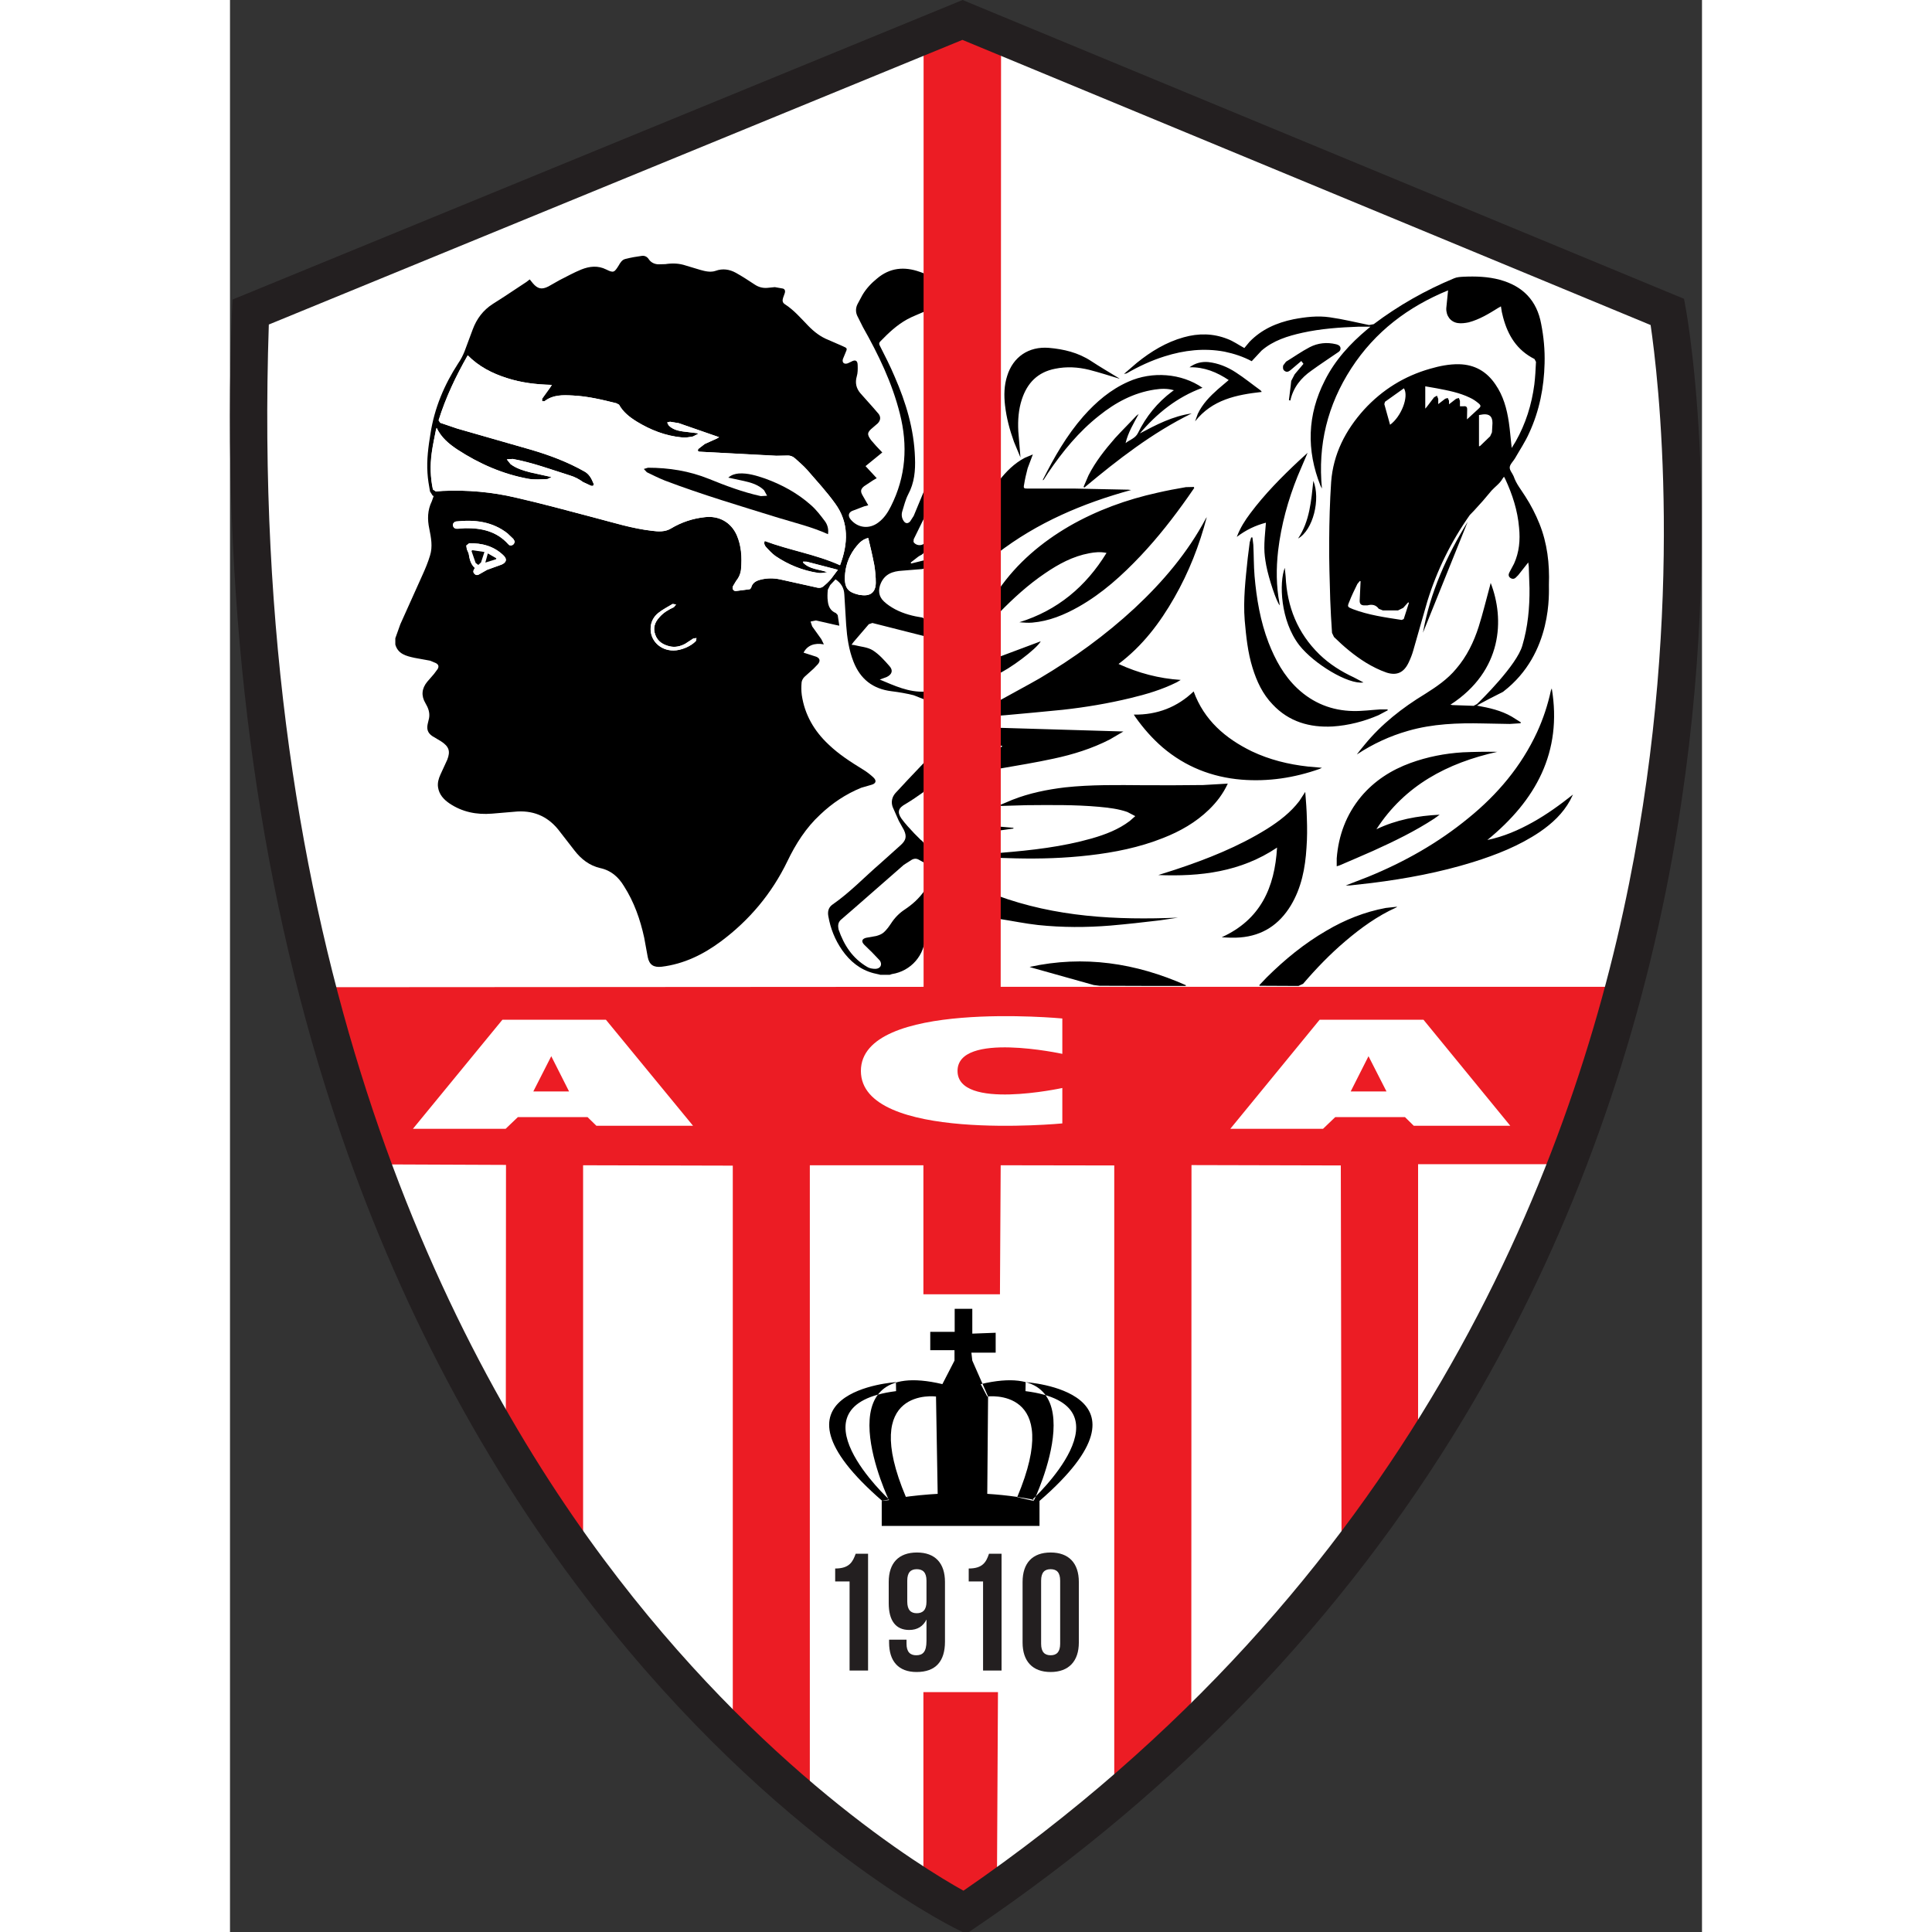 <?xml version="1.0" encoding="UTF-8"?>
<svg xmlns="http://www.w3.org/2000/svg" xmlns:xlink="http://www.w3.org/1999/xlink" width="32px" height="32px" viewBox="0 0 32 42" version="1.1">
<rect x="0" y="0" width="32" height="42" fill="#333333" stroke="none"/>
<g id="surface1">
<path style=" stroke:none;fill-rule:nonzero;fill:rgb(100%,100%,100%);fill-opacity:1;" d="M 0.449 6.785 L 15.926 0.434 L 31.246 6.785 C 31.246 6.785 35.184 28.531 15.973 41.574 C 15.973 41.57 -0.562 33.457 0.449 6.785 Z M 0.449 6.785 "/>
<path style=" stroke:none;fill-rule:nonzero;fill:rgb(0%,0%,0%);fill-opacity:1;" d="M 3.594 14.016 L 3.594 13.875 L 3.703 13.57 L 4.184 12.5 C 4.246 12.363 4.305 12.223 4.348 12.078 C 4.41 11.883 4.371 11.688 4.332 11.492 C 4.289 11.289 4.293 11.09 4.387 10.898 L 4.43 10.777 L 4.41 10.781 L 4.348 10.684 C 4.324 10.551 4.301 10.418 4.293 10.281 C 4.273 9.996 4.312 9.707 4.359 9.422 C 4.445 8.871 4.656 8.367 4.961 7.898 C 5.016 7.82 5.062 7.73 5.098 7.641 L 5.277 7.16 C 5.363 6.93 5.504 6.742 5.711 6.609 L 5.961 6.449 L 6.445 6.129 L 6.516 6.074 L 6.582 6.156 C 6.688 6.281 6.777 6.301 6.922 6.227 L 7.164 6.09 C 7.32 6.012 7.473 5.926 7.637 5.859 C 7.812 5.789 7.996 5.766 8.18 5.859 C 8.34 5.938 8.355 5.922 8.449 5.773 C 8.484 5.711 8.523 5.645 8.598 5.629 C 8.719 5.598 8.836 5.578 8.957 5.562 C 9.016 5.555 9.07 5.582 9.105 5.637 C 9.152 5.707 9.227 5.742 9.309 5.746 L 9.465 5.742 C 9.617 5.719 9.762 5.723 9.91 5.773 L 10.223 5.867 C 10.332 5.898 10.449 5.926 10.559 5.887 C 10.711 5.832 10.859 5.855 10.996 5.93 C 11.137 6.008 11.273 6.098 11.41 6.188 C 11.492 6.242 11.582 6.266 11.68 6.258 L 11.844 6.242 L 12.02 6.273 C 12.062 6.285 12.074 6.324 12.062 6.367 L 12.023 6.477 C 12.004 6.535 12.012 6.582 12.062 6.613 C 12.262 6.742 12.41 6.918 12.57 7.082 C 12.699 7.215 12.84 7.324 13.012 7.391 L 13.324 7.527 C 13.422 7.57 13.422 7.574 13.379 7.672 L 13.324 7.805 C 13.301 7.883 13.352 7.926 13.43 7.898 L 13.504 7.863 C 13.594 7.812 13.645 7.836 13.645 7.941 C 13.648 8.023 13.648 8.109 13.625 8.184 C 13.586 8.32 13.613 8.438 13.699 8.543 L 13.977 8.855 L 14.102 9 C 14.152 9.07 14.141 9.141 14.082 9.203 L 13.973 9.297 C 13.848 9.398 13.844 9.445 13.938 9.57 L 14.043 9.691 L 14.18 9.836 L 13.816 10.133 L 14.059 10.395 L 13.98 10.441 L 13.785 10.57 C 13.707 10.633 13.703 10.684 13.75 10.766 L 13.875 10.984 L 13.785 11.008 L 13.52 11.109 C 13.438 11.152 13.434 11.223 13.496 11.297 C 13.652 11.48 13.898 11.508 14.094 11.359 C 14.219 11.266 14.301 11.141 14.367 11.008 C 14.695 10.359 14.738 9.684 14.562 8.992 C 14.395 8.324 14.098 7.711 13.758 7.109 L 13.633 6.859 C 13.598 6.777 13.602 6.691 13.641 6.613 L 13.75 6.41 C 13.832 6.273 13.941 6.156 14.066 6.055 C 14.344 5.82 14.656 5.789 14.996 5.91 C 15.113 5.949 15.113 5.949 15.113 6.07 L 15.113 6.766 C 14.977 6.828 14.844 6.875 14.723 6.941 C 14.496 7.066 14.316 7.238 14.141 7.418 C 14.109 7.449 14.105 7.473 14.125 7.512 C 14.238 7.734 14.352 7.957 14.449 8.188 C 14.695 8.75 14.871 9.332 14.891 9.953 C 14.902 10.23 14.879 10.496 14.742 10.75 C 14.684 10.863 14.652 10.996 14.613 11.121 C 14.594 11.188 14.602 11.258 14.641 11.32 C 14.68 11.383 14.734 11.391 14.785 11.336 L 14.863 11.215 L 15.074 10.707 L 15.102 10.656 C 15.113 10.828 15.113 10.992 15.109 11.16 L 15.078 11.285 L 14.863 11.723 L 14.859 11.781 C 14.902 11.855 15.016 11.875 15.086 11.82 L 15.105 11.809 C 15.129 11.926 15.125 12.027 14.992 12.082 L 14.957 12.105 L 14.797 12.23 L 14.809 12.25 L 15.109 12.176 L 15.109 12.355 L 15.047 12.371 L 14.613 12.406 C 14.406 12.418 14.238 12.477 14.148 12.68 C 14.086 12.824 14.098 12.965 14.215 13.074 C 14.289 13.145 14.375 13.199 14.461 13.246 C 14.648 13.344 14.848 13.395 15.055 13.426 L 15.109 13.465 L 15.113 13.828 L 15.074 13.824 L 13.965 13.543 L 13.887 13.57 L 13.555 13.957 L 13.512 14.016 L 13.57 14.023 C 13.707 14.059 13.859 14.066 13.973 14.137 C 14.109 14.223 14.227 14.355 14.336 14.48 C 14.422 14.574 14.391 14.664 14.273 14.719 L 14.125 14.773 C 14.445 14.906 14.754 15.055 15.109 15.035 L 15.109 15.211 L 14.859 15.113 C 14.703 15.074 14.543 15.047 14.383 15.027 C 13.973 14.977 13.703 14.762 13.555 14.387 C 13.453 14.129 13.414 13.855 13.395 13.586 L 13.355 12.922 C 13.348 12.781 13.285 12.676 13.164 12.594 L 13.047 12.719 L 12.996 12.82 C 12.988 12.902 12.984 12.988 12.996 13.07 C 13.008 13.184 13.055 13.281 13.172 13.328 L 13.211 13.371 L 13.246 13.602 L 13.168 13.586 L 12.738 13.488 L 12.621 13.512 L 12.656 13.617 L 12.855 13.895 L 12.91 14.008 C 12.699 13.969 12.547 14.035 12.469 14.188 L 12.746 14.277 C 12.828 14.312 12.836 14.371 12.781 14.438 L 12.688 14.535 L 12.488 14.715 C 12.457 14.746 12.43 14.793 12.426 14.836 C 12.418 14.926 12.418 15.02 12.43 15.109 C 12.492 15.535 12.699 15.891 13.012 16.184 C 13.234 16.398 13.496 16.566 13.758 16.727 C 13.84 16.777 13.918 16.836 13.988 16.902 C 14.062 16.973 14.043 17.035 13.941 17.062 L 13.723 17.125 C 13.387 17.262 13.09 17.461 12.828 17.711 C 12.52 17.996 12.297 18.348 12.117 18.723 C 11.781 19.418 11.297 20 10.672 20.465 C 10.289 20.75 9.867 20.957 9.383 21.016 C 9.211 21.035 9.117 20.977 9.082 20.809 L 9.004 20.383 C 8.918 19.988 8.785 19.609 8.566 19.266 C 8.445 19.066 8.285 18.922 8.047 18.871 C 7.812 18.816 7.633 18.676 7.488 18.488 L 7.176 18.086 C 6.945 17.773 6.641 17.621 6.25 17.641 L 5.695 17.688 C 5.359 17.715 5.047 17.652 4.77 17.465 C 4.645 17.379 4.547 17.273 4.523 17.117 C 4.508 17.02 4.535 16.926 4.574 16.84 L 4.723 16.516 C 4.797 16.328 4.758 16.227 4.59 16.117 L 4.395 16 C 4.301 15.934 4.273 15.855 4.297 15.742 L 4.328 15.609 C 4.348 15.492 4.309 15.387 4.25 15.289 C 4.152 15.125 4.168 14.969 4.285 14.824 L 4.434 14.652 L 4.512 14.547 C 4.547 14.492 4.535 14.445 4.473 14.414 L 4.352 14.363 L 4.012 14.301 C 3.832 14.262 3.652 14.219 3.594 14.012 Z M 4.492 9.301 L 4.48 9.34 C 4.445 9.508 4.41 9.68 4.387 9.852 C 4.352 10.113 4.355 10.379 4.414 10.641 L 4.477 10.684 L 4.625 10.672 C 5.164 10.648 5.695 10.695 6.219 10.816 C 6.793 10.949 7.359 11.105 7.926 11.254 C 8.34 11.359 8.746 11.488 9.172 11.539 C 9.312 11.555 9.457 11.566 9.586 11.488 C 9.816 11.352 10.062 11.27 10.328 11.242 C 10.633 11.207 10.895 11.355 11.02 11.633 C 11.121 11.867 11.133 12.113 11.113 12.363 C 11.102 12.465 11.066 12.551 11 12.633 L 10.934 12.742 C 10.914 12.801 10.941 12.852 11.004 12.848 L 11.301 12.809 L 11.328 12.781 C 11.355 12.668 11.441 12.625 11.539 12.598 C 11.676 12.566 11.816 12.566 11.953 12.594 L 12.77 12.773 C 12.809 12.785 12.859 12.777 12.887 12.754 C 12.953 12.707 13.012 12.648 13.066 12.586 L 13.215 12.387 L 12.539 12.211 L 12.461 12.207 L 12.457 12.227 C 12.602 12.375 12.805 12.371 12.984 12.438 C 12.918 12.449 12.848 12.465 12.785 12.453 C 12.445 12.402 12.137 12.277 11.855 12.086 C 11.781 12.031 11.715 11.961 11.652 11.891 C 11.621 11.859 11.602 11.809 11.625 11.758 C 12.164 11.961 12.734 12.047 13.262 12.285 C 13.438 11.82 13.461 11.363 13.156 10.945 C 12.973 10.688 12.754 10.453 12.547 10.215 C 12.465 10.121 12.371 10.043 12.281 9.961 C 12.23 9.918 12.172 9.898 12.102 9.902 L 11.875 9.906 L 10.215 9.82 C 10.172 9.82 10.156 9.789 10.188 9.754 L 10.32 9.652 L 10.59 9.531 L 10.633 9.504 L 9.754 9.199 L 9.566 9.168 L 9.504 9.184 L 9.535 9.246 C 9.617 9.332 9.73 9.363 9.844 9.379 L 10.164 9.418 L 10.172 9.434 L 10.066 9.488 C 9.988 9.504 9.906 9.516 9.832 9.512 C 9.469 9.477 9.141 9.348 8.836 9.16 C 8.684 9.066 8.547 8.957 8.457 8.797 L 8.398 8.766 C 8.086 8.688 7.773 8.613 7.453 8.598 C 7.234 8.586 7.02 8.582 6.836 8.723 L 6.785 8.723 L 6.785 8.668 L 6.965 8.418 L 6.996 8.367 C 6.656 8.359 6.332 8.32 6.02 8.219 C 5.699 8.117 5.41 7.969 5.168 7.727 C 4.91 8.18 4.691 8.641 4.535 9.137 L 4.57 9.191 L 4.938 9.316 L 6.559 9.781 C 6.957 9.898 7.34 10.043 7.703 10.25 C 7.809 10.305 7.859 10.402 7.898 10.5 C 7.922 10.547 7.895 10.574 7.848 10.559 L 7.676 10.48 C 7.59 10.418 7.496 10.367 7.391 10.336 C 6.98 10.207 6.574 10.055 6.145 9.977 L 6.02 9.984 L 6.102 10.09 C 6.227 10.184 6.379 10.23 6.527 10.266 L 6.992 10.371 L 6.902 10.414 C 6.766 10.418 6.629 10.43 6.496 10.41 C 5.934 10.309 5.418 10.082 4.945 9.773 C 4.762 9.652 4.594 9.516 4.492 9.301 Z M 13.875 11.695 C 13.766 11.719 13.688 11.789 13.621 11.871 C 13.48 12.043 13.395 12.242 13.371 12.461 C 13.336 12.809 13.449 12.875 13.688 12.934 L 13.707 12.934 C 13.918 12.969 14.035 12.879 14.039 12.668 C 14.039 12.539 14.027 12.41 14.004 12.281 C 13.973 12.09 13.922 11.898 13.875 11.695 Z M 5.324 12.348 C 5.289 12.395 5.273 12.441 5.32 12.48 C 5.355 12.512 5.391 12.504 5.426 12.48 L 5.59 12.387 L 5.906 12.273 C 6.016 12.223 6.027 12.152 5.941 12.07 C 5.734 11.871 5.48 11.805 5.199 11.812 L 5.137 11.859 L 5.148 11.938 L 5.188 12.031 C 5.207 12.145 5.227 12.262 5.324 12.348 Z M 6.188 11.766 L 6.156 11.715 L 6.031 11.594 C 5.703 11.34 5.32 11.293 4.918 11.336 C 4.871 11.344 4.836 11.387 4.848 11.43 C 4.859 11.477 4.895 11.5 4.949 11.496 L 5.109 11.484 C 5.469 11.477 5.797 11.551 6.047 11.828 L 6.07 11.852 C 6.125 11.875 6.188 11.836 6.188 11.766 Z M 9.641 14.141 C 9.805 14.141 10.02 14.051 10.129 13.934 L 10.141 13.871 L 10.074 13.879 L 9.895 13.996 C 9.793 14.051 9.68 14.078 9.562 14.051 C 9.418 14.016 9.301 13.949 9.246 13.801 C 9.191 13.656 9.234 13.531 9.332 13.422 C 9.418 13.32 9.531 13.254 9.652 13.199 L 9.699 13.141 L 9.625 13.129 C 9.52 13.191 9.406 13.25 9.312 13.324 C 9.215 13.402 9.156 13.508 9.145 13.637 C 9.125 13.918 9.348 14.141 9.641 14.141 Z M 9.641 14.141 "/>
<path style=" stroke:none;fill-rule:nonzero;fill:rgb(0%,0%,0%);fill-opacity:1;" d="M 14.129 21.188 L 13.988 21.156 C 13.695 21.078 13.477 20.898 13.305 20.652 C 13.152 20.43 13.055 20.188 13.008 19.922 C 12.988 19.82 13.008 19.727 13.098 19.664 C 13.477 19.402 13.793 19.066 14.137 18.77 L 14.586 18.367 C 14.695 18.266 14.715 18.184 14.652 18.047 L 14.539 17.844 L 14.406 17.543 C 14.367 17.434 14.391 17.328 14.465 17.242 L 14.73 16.957 L 15.105 16.562 L 15.113 16.609 L 15.113 17.133 L 15.07 17.223 C 14.945 17.312 14.82 17.398 14.688 17.477 C 14.531 17.562 14.496 17.652 14.598 17.797 C 14.68 17.91 14.777 18.012 14.875 18.117 L 15.016 18.258 C 15.098 18.316 15.125 18.395 15.117 18.496 L 15.113 18.766 L 14.984 18.695 C 14.93 18.66 14.875 18.66 14.82 18.691 L 14.648 18.801 L 13.559 19.754 L 13.293 19.984 C 13.234 20.031 13.215 20.09 13.223 20.16 L 13.23 20.207 C 13.348 20.547 13.531 20.832 13.852 21.02 C 13.902 21.051 13.969 21.062 14.031 21.062 C 14.141 21.059 14.188 20.969 14.125 20.879 L 13.957 20.703 L 13.785 20.535 C 13.719 20.465 13.738 20.41 13.828 20.387 L 14.047 20.348 C 14.105 20.332 14.168 20.309 14.211 20.27 C 14.273 20.215 14.324 20.145 14.371 20.074 C 14.449 19.953 14.551 19.848 14.672 19.77 C 14.836 19.66 14.98 19.531 15.094 19.367 L 15.113 19.355 L 15.113 20.336 C 15.113 20.758 14.805 21.113 14.387 21.176 L 14.344 21.191 L 14.129 21.191 Z M 14.129 21.188 "/>
<path style=" stroke:none;fill-rule:nonzero;fill:rgb(100%,100%,100%);fill-opacity:1;" d="M 4.492 9.301 C 4.594 9.516 4.762 9.652 4.941 9.773 C 5.418 10.082 5.93 10.309 6.492 10.41 C 6.625 10.434 6.766 10.422 6.902 10.414 L 6.988 10.371 L 6.527 10.27 C 6.375 10.23 6.223 10.184 6.098 10.09 L 6.016 9.988 L 6.145 9.977 C 6.574 10.055 6.98 10.207 7.391 10.336 C 7.496 10.367 7.59 10.418 7.676 10.48 L 7.844 10.559 C 7.895 10.574 7.922 10.547 7.898 10.5 C 7.855 10.398 7.805 10.305 7.703 10.246 C 7.34 10.043 6.953 9.898 6.559 9.781 L 4.938 9.316 L 4.57 9.191 L 4.535 9.137 C 4.688 8.641 4.91 8.176 5.168 7.723 C 5.41 7.969 5.699 8.117 6.02 8.219 C 6.332 8.32 6.656 8.359 6.996 8.367 L 6.965 8.418 L 6.785 8.668 L 6.785 8.723 L 6.836 8.723 C 7.02 8.578 7.234 8.586 7.449 8.598 C 7.773 8.613 8.086 8.688 8.398 8.766 L 8.457 8.797 C 8.543 8.957 8.684 9.066 8.832 9.16 C 9.141 9.348 9.469 9.477 9.828 9.508 C 9.906 9.516 9.988 9.504 10.066 9.488 L 10.172 9.434 L 10.164 9.418 L 9.84 9.379 C 9.727 9.363 9.617 9.332 9.535 9.246 L 9.504 9.184 L 9.566 9.168 L 9.754 9.199 L 10.633 9.504 L 10.586 9.531 L 10.32 9.652 L 10.188 9.754 C 10.156 9.789 10.172 9.82 10.215 9.82 L 11.875 9.91 L 12.102 9.906 C 12.172 9.898 12.23 9.918 12.281 9.965 C 12.371 10.047 12.465 10.125 12.547 10.215 C 12.754 10.457 12.969 10.691 13.156 10.949 C 13.457 11.363 13.438 11.82 13.262 12.289 C 12.734 12.051 12.164 11.965 11.625 11.762 C 11.602 11.812 11.621 11.859 11.652 11.891 C 11.715 11.961 11.781 12.031 11.855 12.086 C 12.137 12.277 12.445 12.402 12.781 12.457 C 12.848 12.465 12.918 12.453 12.984 12.438 C 12.801 12.375 12.598 12.379 12.457 12.23 L 12.461 12.211 L 12.539 12.211 L 13.215 12.387 L 13.062 12.59 C 13.012 12.648 12.949 12.707 12.887 12.758 C 12.859 12.777 12.809 12.785 12.77 12.777 L 11.953 12.594 C 11.816 12.566 11.676 12.566 11.539 12.602 C 11.438 12.625 11.352 12.668 11.328 12.781 L 11.301 12.809 L 11 12.848 C 10.941 12.852 10.914 12.805 10.934 12.746 L 11 12.633 C 11.062 12.555 11.102 12.469 11.109 12.367 C 11.129 12.117 11.117 11.871 11.016 11.637 C 10.891 11.355 10.633 11.207 10.324 11.242 C 10.059 11.27 9.812 11.352 9.582 11.492 C 9.457 11.566 9.312 11.559 9.172 11.539 C 8.746 11.492 8.336 11.363 7.926 11.254 C 7.355 11.105 6.789 10.949 6.215 10.82 C 5.695 10.695 5.16 10.648 4.621 10.672 L 4.473 10.684 L 4.41 10.641 C 4.355 10.379 4.348 10.117 4.383 9.852 C 4.406 9.68 4.445 9.512 4.477 9.34 Z M 10.832 10.383 L 11.176 10.457 C 11.336 10.492 11.488 10.539 11.609 10.656 L 11.676 10.777 L 11.539 10.785 C 11.148 10.699 10.777 10.559 10.41 10.41 C 9.984 10.238 9.543 10.168 9.086 10.168 L 8.996 10.195 L 9.062 10.266 C 9.188 10.328 9.316 10.395 9.449 10.445 C 10.262 10.754 11.094 11 11.926 11.258 C 12.285 11.371 12.656 11.461 13 11.613 C 13.016 11.512 12.992 11.41 12.934 11.332 C 12.84 11.211 12.746 11.086 12.629 10.98 C 12.336 10.723 11.996 10.535 11.629 10.406 C 11.445 10.34 11.258 10.285 11.062 10.293 C 10.98 10.301 10.906 10.32 10.832 10.383 Z M 13.875 11.695 C 13.922 11.898 13.969 12.09 14.008 12.285 C 14.027 12.41 14.039 12.539 14.039 12.668 C 14.039 12.879 13.918 12.969 13.707 12.934 L 13.691 12.934 C 13.449 12.879 13.34 12.809 13.375 12.461 C 13.395 12.242 13.48 12.043 13.621 11.875 C 13.688 11.789 13.766 11.719 13.875 11.695 Z M 5.324 12.348 C 5.227 12.262 5.207 12.145 5.188 12.031 L 5.148 11.938 L 5.137 11.859 L 5.199 11.809 C 5.477 11.805 5.73 11.871 5.941 12.07 C 6.027 12.148 6.016 12.223 5.906 12.273 L 5.59 12.387 L 5.426 12.48 C 5.391 12.504 5.352 12.512 5.32 12.48 C 5.273 12.441 5.289 12.395 5.324 12.348 Z M 5.531 12 L 5.27 11.961 L 5.25 11.977 L 5.34 12.238 L 5.398 12.281 L 5.457 12.227 Z M 5.605 12.031 L 5.551 12.23 L 5.785 12.156 L 5.789 12.141 Z M 6.188 11.766 C 6.188 11.836 6.125 11.875 6.07 11.848 L 6.047 11.828 C 5.797 11.547 5.469 11.477 5.113 11.48 L 4.949 11.492 C 4.898 11.496 4.863 11.477 4.848 11.43 C 4.836 11.387 4.871 11.34 4.922 11.336 C 5.32 11.293 5.703 11.336 6.031 11.594 L 6.16 11.715 Z M 9.641 14.141 C 9.348 14.141 9.125 13.918 9.145 13.637 C 9.152 13.508 9.215 13.402 9.312 13.324 C 9.406 13.25 9.516 13.191 9.621 13.129 L 9.695 13.141 L 9.648 13.199 C 9.531 13.254 9.418 13.32 9.332 13.422 C 9.23 13.531 9.191 13.656 9.246 13.801 C 9.297 13.949 9.418 14.02 9.559 14.051 C 9.68 14.078 9.789 14.051 9.895 13.996 L 10.074 13.879 L 10.141 13.871 L 10.129 13.934 C 10.02 14.051 9.805 14.141 9.641 14.141 Z M 9.641 14.141 "/>
<path style=" stroke:none;fill-rule:nonzero;fill:rgb(0%,0%,0%);fill-opacity:1;" d="M 10.832 10.383 C 10.906 10.32 10.98 10.301 11.062 10.293 C 11.258 10.281 11.445 10.34 11.629 10.402 C 11.996 10.535 12.336 10.719 12.629 10.98 C 12.746 11.082 12.84 11.207 12.934 11.332 C 12.992 11.41 13.016 11.512 13 11.613 C 12.656 11.457 12.285 11.367 11.926 11.258 C 11.094 11 10.262 10.754 9.449 10.445 C 9.316 10.391 9.188 10.328 9.062 10.266 L 8.996 10.195 L 9.086 10.168 C 9.543 10.168 9.984 10.238 10.41 10.41 C 10.777 10.559 11.148 10.699 11.539 10.785 L 11.676 10.777 L 11.609 10.656 C 11.488 10.539 11.332 10.492 11.176 10.457 Z M 5.531 12 L 5.457 12.227 L 5.398 12.281 L 5.34 12.238 L 5.25 11.977 L 5.27 11.961 Z M 5.605 12.031 L 5.789 12.137 L 5.785 12.156 L 5.551 12.23 Z M 5.605 12.031 "/>
<path style=" stroke:none;fill-rule:nonzero;fill:rgb(0%,0%,0%);fill-opacity:1;" d="M 27.684 15.035 C 27.547 15.102 27.16 15.301 27.109 15.34 C 27.375 15.387 27.633 15.445 27.863 15.578 L 28.062 15.703 L 28.055 15.723 L 27.82 15.738 L 27.238 15.727 C 26.691 15.715 26.145 15.734 25.613 15.887 C 25.215 16 24.844 16.172 24.496 16.402 L 24.574 16.301 L 24.664 16.191 C 25.031 15.742 25.484 15.387 25.98 15.086 C 26.227 14.93 26.469 14.766 26.656 14.539 C 26.887 14.27 27.039 13.957 27.145 13.625 C 27.238 13.332 27.309 13.031 27.391 12.734 L 27.406 12.672 C 27.711 13.457 27.668 14.582 26.531 15.32 L 26.578 15.328 L 27.035 15.344 L 27.109 15.305 C 27.195 15.223 27.973 14.461 28.094 14.035 C 28.215 13.629 28.254 13.211 28.25 12.789 L 28.234 12.316 L 28.223 12.227 L 28.004 12.504 L 27.961 12.547 C 27.922 12.59 27.879 12.594 27.832 12.562 C 27.789 12.531 27.789 12.484 27.816 12.438 L 27.914 12.254 C 28.027 12.004 28.051 11.738 28.023 11.469 C 27.992 11.098 27.879 10.75 27.723 10.414 L 27.695 10.363 L 27.664 10.406 C 27.605 10.512 27.504 10.578 27.426 10.664 L 27.234 10.891 L 27.043 11.102 L 26.953 11.195 C 26.547 11.77 26.238 12.398 26.031 13.066 C 25.926 13.422 25.828 13.781 25.723 14.141 C 25.699 14.227 25.664 14.316 25.625 14.398 C 25.523 14.617 25.371 14.695 25.141 14.621 C 24.984 14.566 24.836 14.492 24.695 14.406 C 24.441 14.25 24.211 14.055 24 13.848 L 23.957 13.758 C 23.941 13.516 23.926 13.277 23.918 13.035 C 23.906 12.609 23.891 12.188 23.895 11.762 C 23.898 11.332 23.91 10.902 23.938 10.477 C 23.984 9.867 24.25 9.352 24.656 8.902 C 25.051 8.473 25.527 8.176 26.09 8.016 C 26.293 7.957 26.504 7.914 26.719 7.918 C 27.062 7.926 27.32 8.078 27.508 8.355 C 27.68 8.602 27.758 8.887 27.801 9.18 C 27.828 9.359 27.84 9.543 27.863 9.738 L 27.949 9.598 C 28.168 9.211 28.297 8.797 28.355 8.359 C 28.375 8.195 28.383 8.031 28.391 7.867 L 28.359 7.805 C 27.977 7.613 27.781 7.293 27.676 6.898 L 27.648 6.781 L 27.629 6.66 L 27.574 6.691 C 27.367 6.82 27.164 6.945 26.926 7.008 C 26.852 7.023 26.766 7.035 26.691 7.023 C 26.535 7 26.434 6.867 26.441 6.699 L 26.48 6.312 C 25.613 6.668 24.895 7.207 24.375 8.008 C 23.859 8.805 23.645 9.672 23.738 10.621 L 23.707 10.562 C 23.398 9.785 23.418 9.02 23.801 8.27 C 24.023 7.828 24.348 7.473 24.727 7.156 L 24.793 7.102 L 24.531 7.102 C 24.121 7.117 23.715 7.145 23.312 7.234 C 22.992 7.305 22.68 7.402 22.426 7.621 L 22.211 7.852 C 22.027 7.754 21.828 7.688 21.621 7.645 C 21.176 7.562 20.742 7.613 20.32 7.746 C 20.031 7.836 19.754 7.965 19.492 8.117 L 19.434 8.129 L 19.715 7.887 C 20.02 7.641 20.352 7.438 20.734 7.332 C 21.055 7.242 21.371 7.246 21.68 7.367 C 21.809 7.414 21.922 7.496 22.051 7.566 L 22.164 7.43 C 22.426 7.16 22.754 7.016 23.117 6.941 C 23.379 6.891 23.645 6.859 23.91 6.898 C 24.195 6.938 24.477 7.008 24.762 7.066 L 24.863 7.047 C 25.402 6.641 25.988 6.309 26.609 6.051 C 26.672 6.023 26.746 6.02 26.812 6.016 C 27.078 6.004 27.344 6.012 27.605 6.082 C 28.105 6.219 28.41 6.531 28.504 7.043 C 28.559 7.324 28.586 7.609 28.578 7.898 C 28.566 8.422 28.465 8.93 28.246 9.406 C 28.16 9.602 28.039 9.781 27.934 9.965 C 27.895 10.031 27.824 10.094 27.82 10.16 C 27.816 10.223 27.879 10.289 27.906 10.355 C 27.961 10.52 28.07 10.648 28.16 10.793 C 28.281 10.98 28.383 11.18 28.465 11.383 C 28.637 11.809 28.688 12.258 28.672 12.711 C 28.668 12.852 28.766 14.203 27.68 15.035 Z M 25.984 8.883 L 26.012 8.852 L 26.176 8.637 L 26.238 8.602 L 26.266 8.672 L 26.266 8.785 L 26.418 8.668 L 26.473 8.652 L 26.5 8.711 L 26.5 8.789 L 26.656 8.668 L 26.715 8.652 L 26.738 8.715 L 26.738 8.832 L 26.816 8.832 C 26.875 8.824 26.898 8.848 26.895 8.906 L 26.891 9.117 L 27.141 8.887 C 27.195 8.84 27.199 8.816 27.145 8.77 C 27.09 8.723 27.023 8.676 26.953 8.645 C 26.727 8.535 26.477 8.488 26.23 8.441 L 25.984 8.398 Z M 24.578 12.637 L 24.562 12.629 L 24.508 12.695 C 24.445 12.824 24.383 12.949 24.332 13.082 C 24.285 13.191 24.293 13.195 24.41 13.242 C 24.75 13.371 25.113 13.422 25.473 13.477 L 25.516 13.457 L 25.629 13.105 L 25.613 13.094 L 25.504 13.215 L 25.391 13.27 L 25.062 13.27 L 24.973 13.234 C 24.91 13.148 24.828 13.133 24.727 13.16 L 24.668 13.16 C 24.586 13.164 24.551 13.125 24.559 13.039 Z M 25.219 9.234 C 25.461 9.059 25.633 8.621 25.52 8.441 L 25.109 8.734 L 25.094 8.785 Z M 27.152 9.703 L 27.176 9.695 L 27.395 9.484 L 27.434 9.398 L 27.445 9.199 C 27.445 9.055 27.383 8.996 27.242 9.008 L 27.152 9.023 Z M 19.316 14.434 C 19.75 14.633 20.195 14.75 20.668 14.781 L 20.582 14.832 C 20.262 14.992 19.918 15.094 19.574 15.176 C 19.09 15.293 18.602 15.375 18.105 15.43 C 17.695 15.473 17.277 15.508 16.863 15.547 L 16.668 15.562 L 16.668 15.285 L 16.719 15.234 C 17.012 15.07 17.309 14.914 17.602 14.746 C 18.34 14.309 19.035 13.805 19.664 13.223 C 20.281 12.648 20.82 12.012 21.215 11.27 L 21.234 11.242 C 21.074 11.855 20.844 12.441 20.531 12.988 C 20.215 13.543 19.836 14.043 19.316 14.434 Z M 16.668 13.352 L 16.668 12.914 L 16.711 12.816 C 17.113 12.238 17.637 11.793 18.246 11.438 C 18.844 11.094 19.492 10.859 20.164 10.711 C 20.367 10.664 20.574 10.625 20.781 10.59 L 20.953 10.586 L 20.961 10.609 L 20.828 10.801 C 20.512 11.25 20.176 11.68 19.801 12.078 C 19.398 12.504 18.969 12.895 18.453 13.188 C 18.137 13.367 17.805 13.504 17.441 13.535 C 17.348 13.543 17.254 13.535 17.16 13.527 C 17.988 13.27 18.605 12.754 19.055 12.02 C 18.922 11.992 18.801 12.004 18.68 12.027 C 18.32 12.094 18.012 12.262 17.715 12.465 C 17.352 12.711 17.031 13.004 16.727 13.316 L 16.691 13.367 Z M 21.691 17.035 C 21.59 17.254 21.453 17.434 21.285 17.598 C 20.996 17.879 20.652 18.074 20.281 18.219 C 19.77 18.422 19.23 18.531 18.68 18.594 C 18.148 18.656 17.617 18.672 17.086 18.66 L 16.676 18.648 C 16.656 18.547 16.66 18.547 16.762 18.539 C 17.43 18.484 18.09 18.41 18.734 18.227 C 19.031 18.141 19.312 18.035 19.559 17.848 L 19.68 17.742 L 19.508 17.652 C 19.309 17.582 19.098 17.559 18.887 17.539 C 18.363 17.492 17.836 17.5 17.312 17.504 L 16.773 17.52 L 16.73 17.504 L 17.008 17.387 C 17.375 17.242 17.762 17.164 18.152 17.117 C 18.723 17.055 19.293 17.066 19.863 17.07 C 20.293 17.074 20.723 17.07 21.156 17.066 Z M 27.328 18.262 C 27.688 18.188 28.012 18.047 28.32 17.875 C 28.629 17.703 28.914 17.496 29.195 17.273 L 29.133 17.398 C 28.977 17.684 28.742 17.902 28.473 18.086 C 28.027 18.387 27.531 18.582 27.02 18.742 C 26.301 18.965 25.566 19.102 24.824 19.195 L 24.336 19.25 L 24.254 19.25 L 24.746 19.059 C 25.531 18.738 26.266 18.324 26.926 17.781 C 27.555 17.27 28.07 16.66 28.414 15.918 C 28.547 15.629 28.648 15.324 28.715 15.012 L 28.734 14.965 C 28.965 16.348 28.391 17.398 27.332 18.262 Z M 19.648 15.535 C 20.16 15.543 20.594 15.371 20.949 15.031 C 21.176 15.656 21.637 16.051 22.211 16.332 C 22.598 16.516 23.008 16.617 23.434 16.664 L 23.738 16.691 L 23.688 16.715 C 23.137 16.91 22.57 16.996 21.988 16.949 C 21.344 16.895 20.77 16.668 20.277 16.25 C 20.051 16.055 19.855 15.832 19.684 15.59 Z M 23.375 17.215 C 23.391 17.418 23.406 17.605 23.41 17.789 C 23.418 18.004 23.418 18.215 23.402 18.43 C 23.375 18.871 23.293 19.301 23.059 19.688 C 22.809 20.098 22.449 20.34 21.961 20.379 C 21.828 20.391 21.691 20.383 21.559 20.375 C 22.402 19.992 22.711 19.297 22.762 18.426 C 21.969 18.957 21.094 19.059 20.18 19.023 L 20.547 18.906 C 21.242 18.676 21.922 18.406 22.543 18.02 C 22.809 17.852 23.055 17.664 23.246 17.414 Z M 24.922 18.027 C 25.355 17.82 25.816 17.734 26.297 17.711 L 26.184 17.793 C 25.762 18.07 25.309 18.289 24.852 18.496 C 24.605 18.605 24.359 18.711 24.113 18.816 L 24.059 18.832 L 24.059 18.66 C 24.098 18.16 24.266 17.707 24.59 17.316 C 24.879 16.973 25.246 16.738 25.664 16.586 C 26.031 16.453 26.41 16.379 26.797 16.355 C 27.047 16.344 27.297 16.34 27.551 16.344 C 26.461 16.586 25.539 17.074 24.922 18.027 Z M 25.168 15.441 L 24.969 15.547 C 24.652 15.684 24.316 15.77 23.973 15.793 C 23.473 15.82 23.02 15.691 22.668 15.316 C 22.449 15.09 22.32 14.812 22.23 14.52 C 22.125 14.184 22.09 13.836 22.059 13.488 C 22.023 13.035 22.078 12.582 22.125 12.129 L 22.168 11.789 L 22.199 11.684 L 22.227 11.684 L 22.246 11.844 C 22.258 12.07 22.254 12.297 22.273 12.523 C 22.316 13.016 22.398 13.504 22.578 13.973 C 22.723 14.344 22.91 14.688 23.203 14.965 C 23.543 15.285 23.953 15.449 24.418 15.457 C 24.613 15.461 24.809 15.434 25.004 15.422 L 25.164 15.422 Z M 16.668 12.039 L 16.668 11.961 C 16.668 11.5 16.668 11.039 16.668 10.578 L 16.715 10.453 C 16.871 10.254 17.047 10.074 17.277 9.953 L 17.453 9.879 L 17.34 10.18 C 17.309 10.297 17.281 10.418 17.262 10.539 C 17.246 10.617 17.262 10.621 17.34 10.621 C 17.68 10.621 18.02 10.621 18.359 10.621 L 19.52 10.645 L 19.59 10.652 C 18.539 10.941 17.547 11.359 16.668 12.039 Z M 19.773 9.426 C 20.133 9.234 20.492 9.047 20.906 8.988 C 20.047 9.41 19.301 9.992 18.574 10.598 L 18.555 10.586 L 18.664 10.332 C 18.816 10.035 19.02 9.777 19.238 9.527 C 19.391 9.359 19.551 9.203 19.703 9.039 L 19.754 9 C 19.645 9.203 19.523 9.402 19.469 9.633 C 19.559 9.559 19.68 9.531 19.738 9.414 C 19.914 9.055 20.16 8.75 20.484 8.508 L 20.52 8.484 C 20.375 8.441 20.238 8.449 20.102 8.469 C 19.641 8.539 19.25 8.75 18.895 9.035 C 18.453 9.383 18.102 9.812 17.789 10.273 L 17.688 10.43 L 17.672 10.441 L 17.672 10.426 C 17.918 9.938 18.188 9.465 18.551 9.051 C 18.828 8.738 19.141 8.469 19.531 8.297 C 20.047 8.066 20.684 8.113 21.141 8.43 C 20.586 8.633 20.148 8.988 19.773 9.43 Z M 16.668 16.711 L 16.668 16.34 L 16.703 16.289 L 16.793 16.219 C 16.668 16.188 16.668 16.188 16.668 16.059 L 16.668 15.82 L 19.422 15.902 L 19.129 16.074 C 18.742 16.273 18.328 16.402 17.906 16.492 C 17.512 16.578 17.117 16.641 16.719 16.711 Z M 19.34 8.234 C 19.133 8.172 18.906 8.098 18.676 8.039 C 18.434 7.98 18.188 7.965 17.938 8.016 C 17.559 8.09 17.332 8.324 17.215 8.68 C 17.141 8.902 17.125 9.137 17.137 9.375 L 17.184 9.945 L 17.043 9.605 C 16.949 9.344 16.879 9.082 16.848 8.809 C 16.824 8.594 16.828 8.379 16.895 8.172 C 17.023 7.758 17.363 7.527 17.801 7.562 C 18.125 7.59 18.438 7.664 18.719 7.848 C 18.914 7.977 19.117 8.094 19.32 8.219 Z M 22.375 21.418 L 22.539 21.246 C 22.93 20.859 23.352 20.512 23.832 20.234 C 24.234 19.996 24.664 19.824 25.125 19.738 L 25.375 19.711 L 25.348 19.73 C 24.941 19.914 24.586 20.172 24.25 20.457 C 23.914 20.742 23.613 21.055 23.328 21.387 L 23.227 21.434 L 22.383 21.43 Z M 21.887 11.672 C 21.961 11.473 22.066 11.312 22.18 11.16 C 22.492 10.742 22.859 10.371 23.238 10.016 L 23.426 9.844 L 23.211 10.348 C 23 10.871 22.852 11.41 22.785 11.973 C 22.742 12.355 22.742 12.738 22.816 13.121 L 22.82 13.16 C 22.75 13.086 22.582 12.582 22.527 12.293 C 22.473 11.992 22.473 11.887 22.52 11.363 C 22.293 11.422 22.086 11.52 21.887 11.672 Z M 20.777 21.434 L 20.156 21.434 L 18.906 21.43 L 18.777 21.414 L 17.426 21.035 L 17.383 21.02 C 18.562 20.762 19.691 20.934 20.781 21.418 Z M 16.668 19.465 C 17.949 19.938 19.27 20.004 20.609 19.949 L 20.207 20.008 C 19.852 20.051 19.496 20.09 19.141 20.121 C 18.617 20.164 18.09 20.164 17.566 20.109 C 17.285 20.078 17.008 20.02 16.73 19.977 C 16.676 19.969 16.664 19.945 16.664 19.898 Z M 21.711 8.262 C 21.453 8.09 21.18 7.977 20.859 7.984 C 20.988 7.891 21.121 7.859 21.266 7.871 C 21.484 7.895 21.684 7.977 21.863 8.094 C 22.051 8.215 22.227 8.359 22.406 8.488 L 22.43 8.52 C 21.875 8.582 21.352 8.688 20.98 9.16 L 21.039 8.996 C 21.141 8.781 21.301 8.617 21.477 8.461 Z M 23.02 8.699 L 23.059 8.383 L 23.07 8.281 L 23.145 8.137 L 23.336 7.91 L 23.289 7.848 L 23.059 8.043 C 23.016 8.078 22.977 8.098 22.93 8.066 C 22.887 8.039 22.887 7.996 22.895 7.945 L 22.957 7.863 C 23.129 7.758 23.293 7.641 23.473 7.547 C 23.648 7.457 23.844 7.434 24.047 7.484 C 24.094 7.496 24.133 7.516 24.141 7.562 C 24.148 7.617 24.113 7.645 24.074 7.668 C 23.887 7.797 23.695 7.922 23.512 8.055 C 23.281 8.215 23.113 8.426 23.051 8.707 Z M 24.641 14.836 C 24.312 14.887 23.562 14.43 23.246 14.027 C 22.832 13.492 22.805 12.664 22.93 12.344 L 22.949 12.535 C 22.98 13.191 23.207 13.762 23.684 14.227 C 23.902 14.438 24.156 14.598 24.434 14.727 Z M 16.668 14.664 L 16.668 14.332 L 16.695 14.289 L 17.625 13.941 C 17.535 14.109 16.93 14.559 16.668 14.664 Z M 26.906 11.344 L 25.934 13.754 C 26.09 12.875 26.453 12.078 26.906 11.344 Z M 23.551 10.453 C 23.711 10.848 23.547 11.523 23.219 11.707 C 23.473 11.328 23.504 10.887 23.551 10.453 Z M 17.031 18.012 L 16.672 18.062 L 16.672 17.965 L 17.031 17.996 Z M 17.031 18.012 "/>
<path style=" stroke:none;fill-rule:nonzero;fill:rgb(92.549%,10.98%,14.118%);fill-opacity:1;" d="M 15.074 40.945 L 15.973 41.57 L 16.672 41.086 L 16.695 36.785 L 15.074 36.785 Z M 16.754 21.453 L 16.762 0.809 L 15.078 0.809 L 15.078 21.453 L 1.816 21.461 L 3.082 25.312 L 6 25.324 L 5.996 31.059 L 6.078 31.34 L 7.656 33.645 L 7.676 33.637 L 7.676 25.332 L 10.93 25.34 L 10.93 37.203 L 11.035 37.449 L 12.605 38.801 L 12.605 25.332 L 15.074 25.332 L 15.074 28.137 L 16.738 28.137 L 16.754 25.332 L 19.223 25.336 L 19.223 38.594 L 20.797 37.238 L 20.898 37 L 20.902 25.328 L 24.148 25.336 L 24.164 33.602 L 25.746 31.406 L 25.828 31.125 L 25.828 25.309 L 28.699 25.309 L 28.875 25.188 L 30.125 21.453 Z M 16.754 21.453 "/>
<path style=" stroke:none;fill-rule:nonzero;fill:rgb(13.725%,12.157%,12.549%);fill-opacity:1;" d="M 16.008 42.039 L 15.793 41.934 C 15.617 41.848 11.523 39.801 7.504 34.418 C 5.152 31.27 3.32 27.625 2.062 23.59 C 0.492 18.555 -0.188 12.895 0.043 6.766 L 0.055 6.512 L 15.926 0 L 31.609 6.496 L 31.648 6.711 C 31.691 6.938 32.629 12.305 31.215 19.367 C 30.379 23.516 28.898 27.375 26.812 30.844 C 24.203 35.176 20.633 38.898 16.203 41.906 Z M 0.844 7.055 C 0.391 20.543 4.547 29.094 8.129 33.902 C 11.531 38.469 15.066 40.613 15.945 41.102 C 25.602 34.457 29.145 25.539 30.414 19.211 C 31.648 13.07 31.039 8.133 30.883 7.066 L 15.922 0.867 Z M 0.844 7.055 "/>
<path style=" stroke:none;fill-rule:nonzero;fill:rgb(100%,100%,100%);fill-opacity:1;" d="M 5.922 22.168 L 3.977 24.539 L 5.992 24.539 L 6.258 24.285 L 7.773 24.285 L 7.965 24.473 L 10.066 24.473 L 8.172 22.168 Z M 6.594 23.727 L 6.984 22.961 L 7.371 23.727 Z M 25.945 22.168 L 23.688 22.168 L 21.746 24.539 L 23.762 24.539 L 24.027 24.285 L 25.543 24.285 L 25.734 24.473 L 27.832 24.473 Z M 24.363 23.727 L 24.75 22.961 L 25.141 23.727 Z M 13.715 23.281 C 13.715 24.844 18.094 24.422 18.094 24.422 L 18.094 23.652 C 18.094 23.652 15.816 24.148 15.816 23.281 C 15.816 22.414 18.094 22.91 18.094 22.91 L 18.094 22.141 C 18.094 22.141 13.715 21.723 13.715 23.281 Z M 13.715 23.281 "/>
<path style=" stroke:none;fill-rule:nonzero;fill:rgb(13.725%,12.157%,12.549%);fill-opacity:1;" d="M 13.156 34.098 C 13.469 34.098 13.539 33.949 13.602 33.777 L 13.871 33.777 L 13.871 36.316 L 13.469 36.316 L 13.469 34.379 L 13.156 34.379 Z M 15.543 35.688 C 15.543 36.113 15.344 36.348 14.926 36.348 C 14.531 36.348 14.328 36.113 14.328 35.707 L 14.328 35.645 L 14.707 35.645 L 14.707 35.734 C 14.707 35.914 14.789 35.984 14.918 35.984 C 15.059 35.984 15.141 35.914 15.141 35.672 L 15.141 35.207 C 15.07 35.352 14.945 35.434 14.766 35.434 C 14.469 35.434 14.32 35.227 14.32 34.852 L 14.32 34.391 C 14.32 33.98 14.535 33.75 14.934 33.75 C 15.328 33.75 15.543 33.98 15.543 34.391 Z M 15.141 34.82 L 15.141 34.363 C 15.141 34.18 15.059 34.113 14.93 34.113 C 14.801 34.113 14.723 34.18 14.723 34.363 L 14.723 34.816 C 14.723 35 14.801 35.07 14.93 35.07 C 15.059 35.07 15.141 35 15.141 34.82 Z M 16.059 34.098 C 16.371 34.098 16.441 33.949 16.5 33.777 L 16.773 33.777 L 16.773 36.316 L 16.371 36.316 L 16.371 34.379 L 16.059 34.379 Z M 17.23 34.391 C 17.23 33.98 17.445 33.75 17.84 33.75 C 18.234 33.75 18.453 33.98 18.453 34.391 L 18.453 35.707 C 18.453 36.113 18.234 36.348 17.84 36.348 C 17.445 36.348 17.23 36.113 17.23 35.707 Z M 17.633 35.734 C 17.633 35.914 17.711 35.984 17.84 35.984 C 17.969 35.984 18.047 35.914 18.047 35.734 L 18.047 34.363 C 18.047 34.18 17.969 34.113 17.84 34.113 C 17.711 34.113 17.633 34.18 17.633 34.363 Z M 17.633 35.734 "/>
<path style=" stroke:none;fill-rule:nonzero;fill:rgb(0%,0%,0%);fill-opacity:1;" d="M 15.348 30.359 L 15.75 29.578 L 15.75 29.352 L 15.223 29.352 L 15.223 28.953 L 15.754 28.953 L 15.754 28.453 L 16.137 28.453 L 16.137 28.992 L 16.645 28.973 L 16.645 29.406 L 16.117 29.406 L 16.137 29.578 L 16.48 30.359 L 16.461 32.629 L 15.387 32.629 Z M 14.332 32.629 C 14.332 32.629 12.809 29.453 15.488 30.09 L 15.348 30.359 C 15.348 30.359 13.676 30.137 14.695 32.547 Z M 17.473 32.629 C 17.473 32.629 18.996 29.453 16.32 30.09 L 16.461 30.359 C 16.461 30.359 18.129 30.137 17.113 32.547 Z M 14.168 32.629 C 14.168 32.629 15.832 32.246 17.598 32.629 L 17.598 33.172 L 14.168 33.172 Z M 17.297 30.047 C 17.297 30.047 20.355 30.238 17.598 32.629 L 17.434 32.609 C 17.434 32.609 19.688 30.543 17.293 30.242 Z M 14.477 30.047 C 14.477 30.047 11.418 30.238 14.18 32.629 L 14.34 32.609 C 14.34 32.609 12.09 30.543 14.48 30.242 Z M 14.477 30.047 "/>
</g>
</svg>
